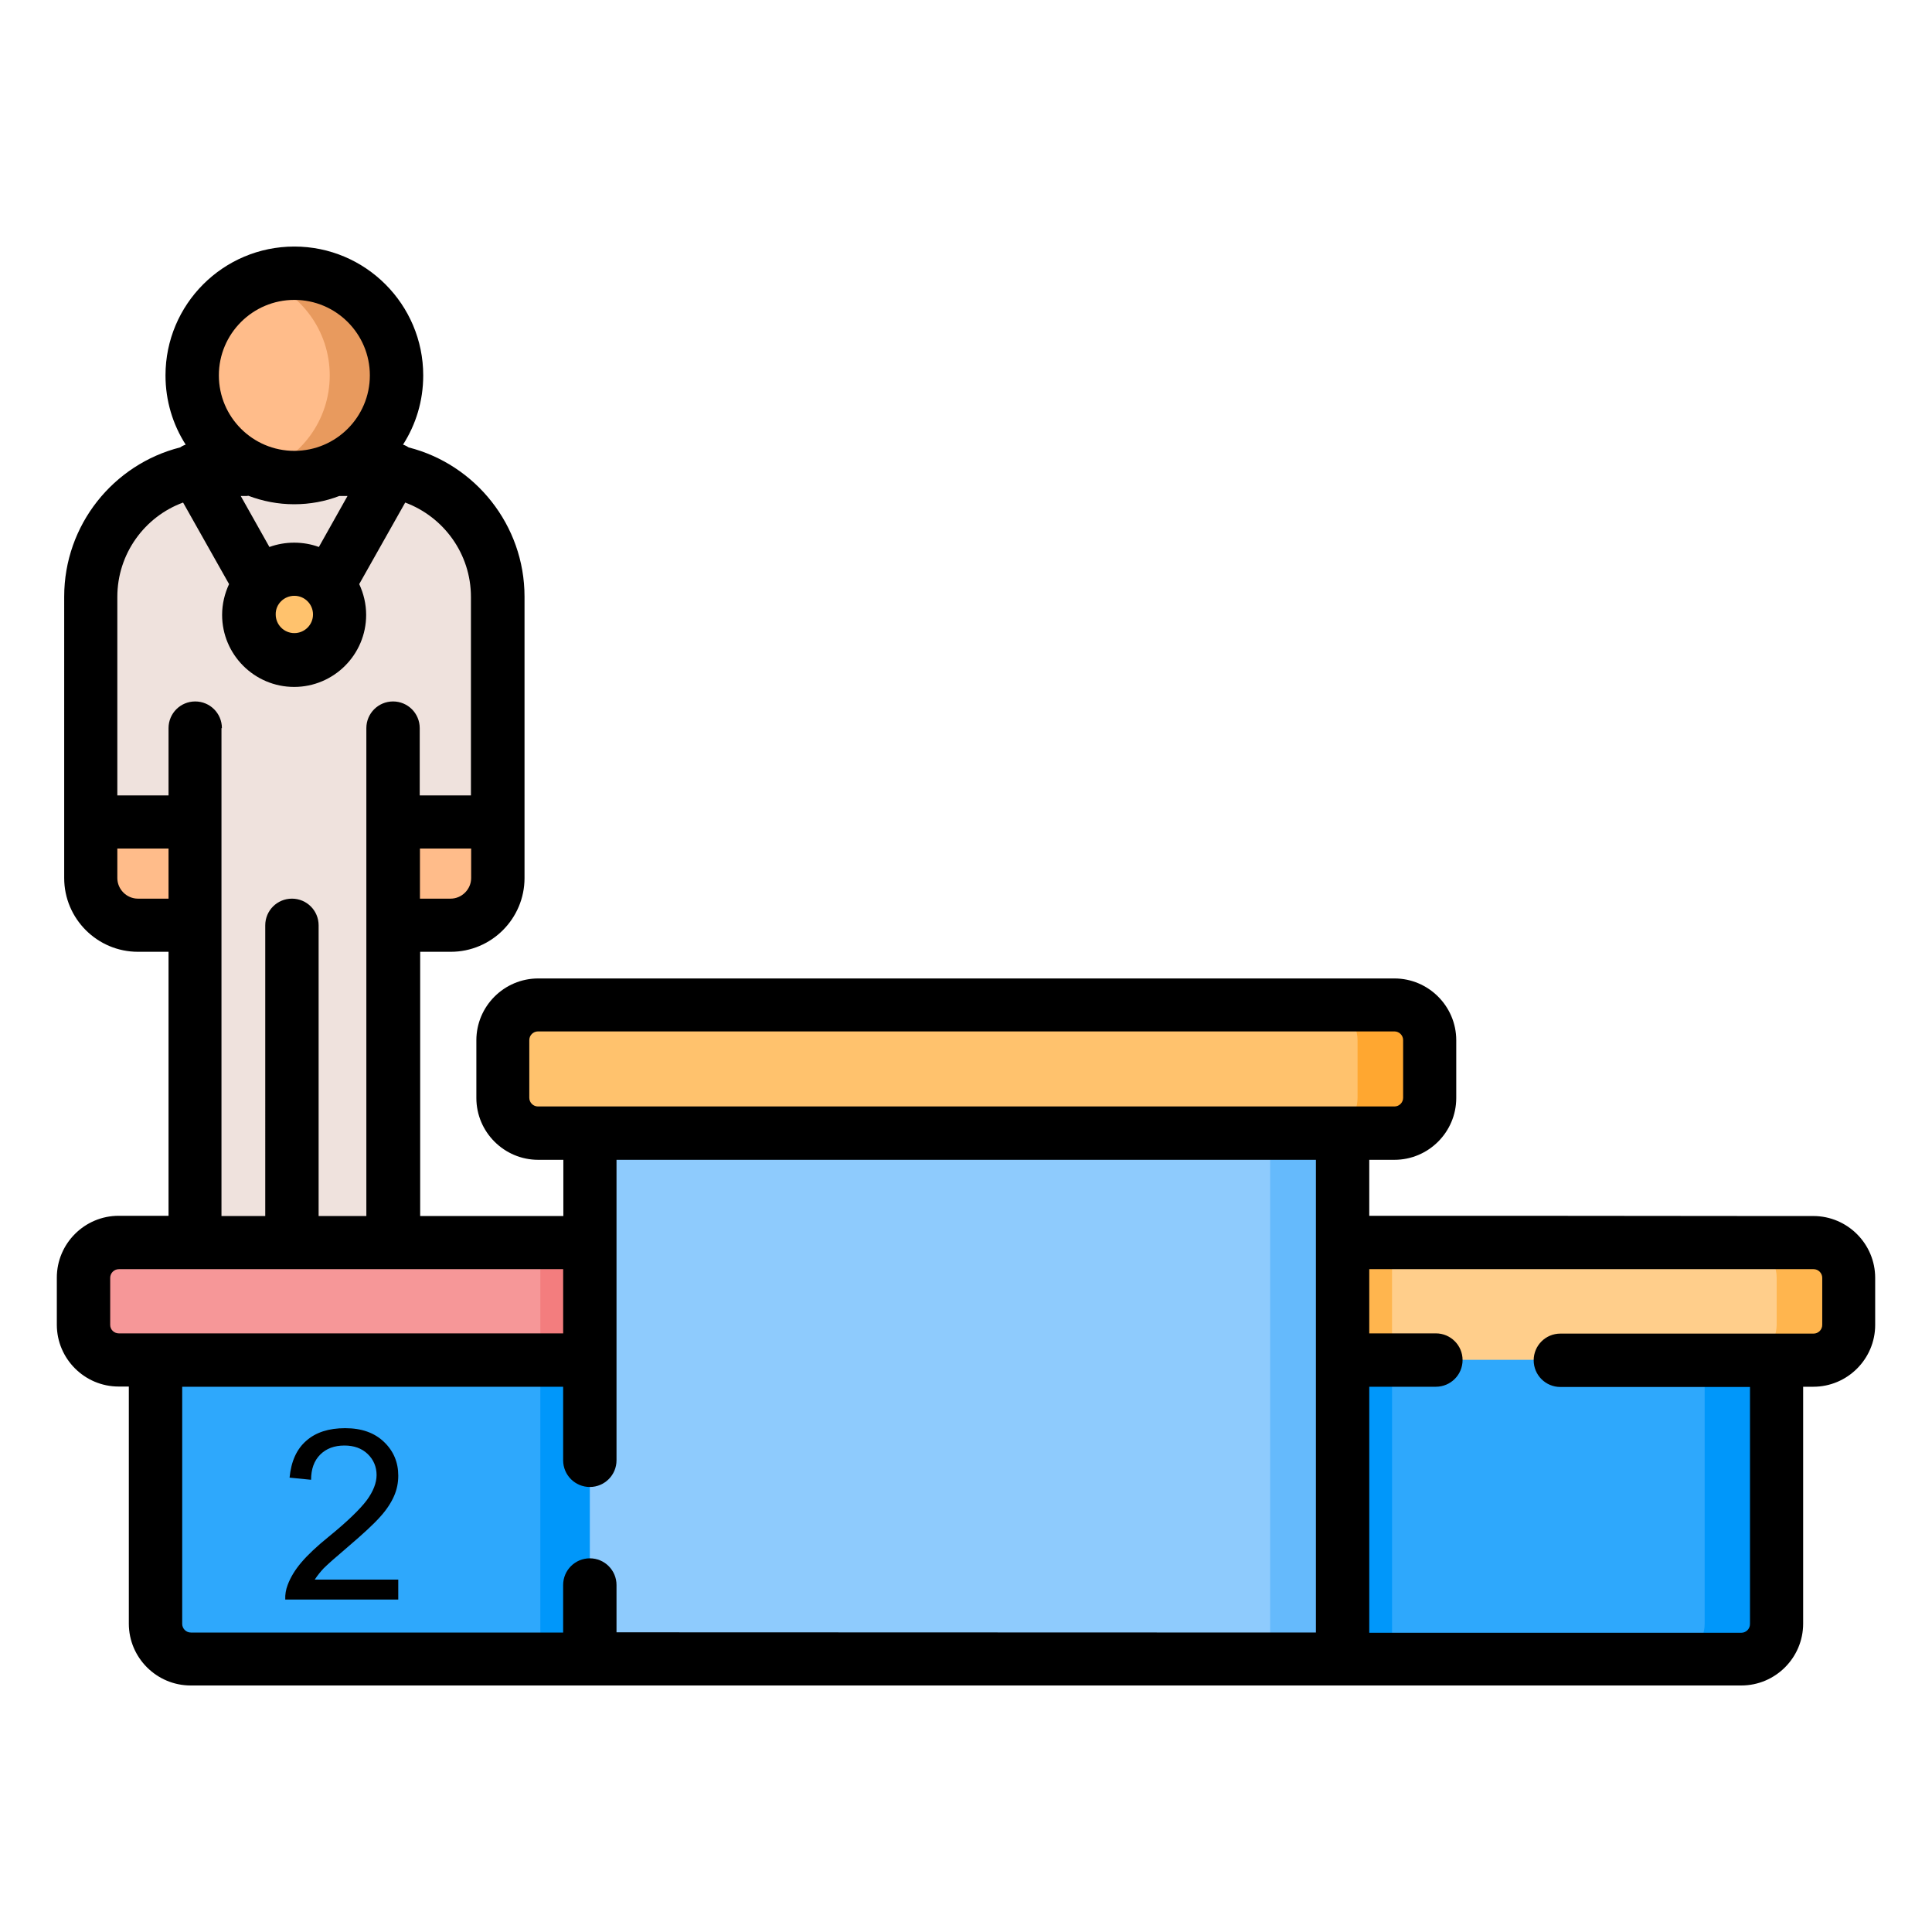 <?xml version="1.0" encoding="utf-8"?>
<!-- Generator: Adobe Illustrator 16.0.0, SVG Export Plug-In . SVG Version: 6.00 Build 0)  -->
<!DOCTYPE svg PUBLIC "-//W3C//DTD SVG 1.1//EN" "http://www.w3.org/Graphics/SVG/1.1/DTD/svg11.dtd">
<svg version="1.1" id="Layer_1" xmlns="http://www.w3.org/2000/svg" xmlns:xlink="http://www.w3.org/1999/xlink" x="0px" y="0px"
	 width="85px" height="85px" viewBox="0 0 85 85" enable-background="new 0 0 85 85" xml:space="preserve">
<g>
	<g>
		<g>
			<g>
				<g>
					<g>
						<path fill="#EFE2DD" d="M21.903,26.251V38.63c0,1.146-0.936,2.081-2.081,2.081h-2.52v14.573H8.589V40.701h-2.52
							c-1.146,0-2.081-0.926-2.081-2.081V26.251c0-3.092,2.511-5.603,5.603-5.603h6.7C19.393,20.648,21.903,23.159,21.903,26.251z"
							/>
						<path fill="#FFBC8A" d="M3.998,36.158v2.472c0,1.146,0.936,2.081,2.081,2.081h2.52v-4.543H3.998V36.158z"/>
						<path fill="#FFBC8A" d="M17.303,36.158v4.543h2.52c1.146,0,2.081-0.926,2.081-2.081v-2.472h-4.601V36.158z"/>
						<g>
							<circle fill="#FFBC8A" cx="12.95" cy="16.516" r="4.496"/>
							<path fill="#E89A5E" d="M17.437,16.516c0,2.481-2.014,4.496-4.495,4.496c-0.516,0-1.002-0.086-1.461-0.248
								c1.766-0.602,3.026-2.281,3.026-4.248c0-1.966-1.27-3.646-3.026-4.247c0.459-0.162,0.955-0.248,1.461-0.248
								C15.433,12.021,17.437,14.034,17.437,16.516z"/>
						</g>
						<g>
							<circle fill="#FFC26D" cx="12.95" cy="27.034" r="1.995"/>
						</g>
					</g>
					<g>
						<path fill="#6D80D6" d="M76.43,55.275h-8.714"/>
					</g>
				</g>
			</g>
			<g>
				<g>
					<g>
						<path fill="#2EA8FC" d="M27.229,58.653v14.336H8.398c-0.859,0-1.547-0.697-1.547-1.546v-12.79H27.229z"/>
						<rect x="23.773" y="58.653" fill="#0097FA" width="3.455" height="14.336"/>
						<path fill="#2EA8FC" d="M78.166,58.653v12.79c0,0.858-0.696,1.546-1.546,1.546H57.789V58.653H78.166z"/>
						<rect x="57.789" y="58.653" fill="#0097FA" width="3.455" height="14.336"/>
						<path fill="#0097FA" d="M78.166,58.653v12.79c0,0.858-0.696,1.546-1.546,1.546h-3.169c0.859,0,1.547-0.697,1.547-1.546v-12.79
							H78.166z"/>
						<path fill="#F69798" d="M27.2,54.664v5.173H5.229c-0.859,0-1.546-0.696-1.546-1.546V56.22c0-0.858,0.696-1.546,1.546-1.546
							L27.2,54.664L27.2,54.664L27.2,54.664z"/>
						<rect x="23.773" y="54.664" fill="#F37D7E" width="3.427" height="5.173"/>
						<path fill="#FFCE8B" d="M81.335,56.21v2.071c0,0.859-0.696,1.546-1.546,1.546H57.818v-5.173h21.971
							C80.647,54.664,81.335,55.361,81.335,56.21z"/>
						<path fill="#FFB54E" d="M81.335,56.21v2.071c0,0.859-0.696,1.546-1.546,1.546H76.62c0.859,0,1.546-0.696,1.546-1.546V56.21
							c0-0.858-0.696-1.546-1.546-1.546h3.169C80.647,54.664,81.335,55.361,81.335,56.21z"/>
						<rect x="57.818" y="54.664" fill="#FFB54E" width="3.426" height="5.173"/>
						<rect x="25.95" y="47.028" fill="#8ECBFD" width="33.118" height="25.961"/>
						<rect x="55.881" y="47.028" fill="#65BAFC" width="3.188" height="25.961"/>
						<g>
							<path fill="#FFC26D" d="M61.34,49.854H23.669c-0.859,0-1.546-0.696-1.546-1.546v-2.539c0-0.858,0.696-1.546,1.546-1.546
								H61.34c0.859,0,1.546,0.697,1.546,1.546v2.539C62.896,49.157,62.199,49.854,61.34,49.854z"/>
						</g>
						<g>
							<path fill="#FFA730" d="M62.896,45.769v2.539c0,0.859-0.696,1.546-1.546,1.546h-3.169c0.859,0,1.546-0.696,1.546-1.546
								v-2.539c0-0.858-0.696-1.546-1.546-1.546h3.169C62.199,44.213,62.896,44.91,62.896,45.769z"/>
						</g>
					</g>
				</g>
			</g>
		</g>
		<g>
			<path d="M66.541,53.49h-6.299v-2.463h1.107c1.498,0,2.72-1.222,2.72-2.72v-2.539c0-1.498-1.222-2.72-2.72-2.72H48.561h-0.516
				H36.983h-0.516H23.679c-1.499,0-2.721,1.222-2.721,2.72v2.539c0,1.498,1.222,2.72,2.721,2.72h1.106V53.5h-6.299V41.875h1.346
				c1.794,0,3.245-1.46,3.245-3.245V26.251c0-3.159-2.176-5.822-5.097-6.566c-0.028-0.02-0.058-0.038-0.096-0.058
				c-0.048-0.028-0.104-0.047-0.152-0.066c0.563-0.878,0.888-1.918,0.888-3.045c0-3.121-2.539-5.669-5.67-5.669
				c-3.13,0-5.669,2.539-5.669,5.669c0,1.117,0.324,2.167,0.888,3.045c-0.048,0.02-0.104,0.038-0.152,0.066
				c-0.029,0.02-0.067,0.038-0.096,0.058c-2.93,0.744-5.097,3.407-5.097,6.566V38.63c0,1.794,1.46,3.245,3.245,3.245h1.346V53.49
				H5.22c-1.498,0-2.72,1.222-2.72,2.72v2.071c0,1.499,1.222,2.721,2.72,2.721h0.448v10.432c0,1.498,1.222,2.72,2.721,2.72H76.61
				c1.499,0,2.721-1.222,2.721-2.72V61.011h0.448c1.499,0,2.721-1.222,2.721-2.72V56.22c0-1.498-1.222-2.72-2.721-2.72h-2.195
				 M70.817,53.49H68.89 M75.256,53.49h-2.1 M45.688,43.039h-2.1h-2.339h-1.928H45.688z M35.294,48.68H23.669
				c-0.21,0-0.382-0.172-0.382-0.382V45.76c0-0.21,0.172-0.382,0.382-0.382h11.625h14.431H61.35c0.21,0,0.382,0.172,0.382,0.382
				v2.538c0,0.21-0.172,0.382-0.382,0.382H49.725H35.294z M19.822,39.537h-1.346v-2.205h2.253v1.298
				C20.729,39.126,20.318,39.537,19.822,39.537z M12.95,26.213c0.459,0,0.821,0.372,0.821,0.82c0,0.459-0.372,0.821-0.821,0.821
				c-0.458,0-0.82-0.372-0.82-0.821C12.12,26.585,12.492,26.213,12.95,26.213z M14.029,24.065c-0.334-0.124-0.706-0.19-1.088-0.19
				s-0.745,0.066-1.088,0.19l-1.261-2.243h0.191c0.048,0,0.096,0,0.144-0.01c0.63,0.239,1.307,0.373,2.014,0.373
				c0.696,0,1.364-0.124,1.985-0.363h0.009h0.354L14.029,24.065z M12.95,13.194c1.833,0,3.322,1.489,3.322,3.321
				c0,1.833-1.489,3.321-3.322,3.321c-1.832,0-3.321-1.488-3.321-3.321C9.629,14.684,11.118,13.194,12.95,13.194z M6.069,39.537
				c-0.496,0-0.907-0.411-0.907-0.907v-1.298h2.253v2.205H6.069L6.069,39.537z M9.763,32.035c0-0.649-0.524-1.174-1.174-1.174
				s-1.174,0.524-1.174,1.174v2.959H5.162v-8.733c0-1.899,1.203-3.531,2.893-4.151l2.023,3.588c-0.191,0.41-0.306,0.869-0.306,1.355
				c0,1.747,1.422,3.169,3.169,3.169c1.746,0,3.168-1.422,3.168-3.169c0-0.486-0.114-0.945-0.305-1.355l2.023-3.588
				c1.689,0.629,2.892,2.252,2.892,4.151v8.733h-2.253v-2.959c0-0.649-0.524-1.174-1.174-1.174c-0.648,0-1.174,0.524-1.174,1.174
				V53.5h-2.1V40.711c0-0.649-0.524-1.174-1.174-1.174s-1.174,0.524-1.174,1.174V53.5H9.744V32.035H9.763z M4.848,58.291V56.22
				c0-0.21,0.172-0.382,0.382-0.382h19.547v2.825H5.229C5.02,58.663,4.848,58.501,4.848,58.291z M27.124,71.815v-2.081
				c0-0.648-0.525-1.174-1.174-1.174c-0.649,0-1.174,0.525-1.174,1.174v2.091H8.398c-0.21,0-0.382-0.172-0.382-0.382V61.011h16.76
				v3.236c0,0.648,0.524,1.174,1.174,1.174c0.648,0,1.174-0.525,1.174-1.174v-13.22h8.17h14.431h8.17v20.798L27.124,71.815
				L27.124,71.815z M80.171,58.291c0,0.21-0.172,0.382-0.382,0.382H68.65c-0.648,0-1.174,0.524-1.174,1.174s0.525,1.174,1.174,1.174
				h8.342v10.432c0,0.21-0.172,0.382-0.382,0.382H60.242V61.011h2.93c0.649,0,1.175-0.524,1.175-1.174
				c0-0.648-0.525-1.174-1.175-1.174h-2.93v-2.825h19.547c0.21,0,0.382,0.172,0.382,0.382V58.291L80.171,58.291z"/>
		</g>
	</g>
	<g enable-background="new    ">
		<path d="M17.522,69.486v0.888H12.55c-0.01-0.22,0.028-0.439,0.105-0.64c0.124-0.334,0.324-0.668,0.61-1.002
			c0.276-0.324,0.678-0.706,1.212-1.136c0.821-0.668,1.365-1.202,1.661-1.594c0.286-0.392,0.43-0.764,0.43-1.107
			c0-0.362-0.134-0.678-0.392-0.926s-0.602-0.372-1.021-0.372c-0.448,0-0.802,0.134-1.068,0.4c-0.268,0.268-0.401,0.64-0.401,1.107
			L12.74,65.01c0.067-0.706,0.306-1.25,0.735-1.622c0.42-0.372,0.992-0.554,1.708-0.554c0.726,0,1.289,0.2,1.709,0.602
			c0.42,0.4,0.63,0.897,0.63,1.488c0,0.306-0.058,0.602-0.182,0.888c-0.124,0.287-0.324,0.602-0.61,0.917
			c-0.286,0.324-0.764,0.763-1.423,1.326c-0.553,0.468-0.906,0.783-1.068,0.945c-0.152,0.162-0.286,0.334-0.392,0.496h3.675V69.486z
			"/>
	</g>
</g>
</svg>
